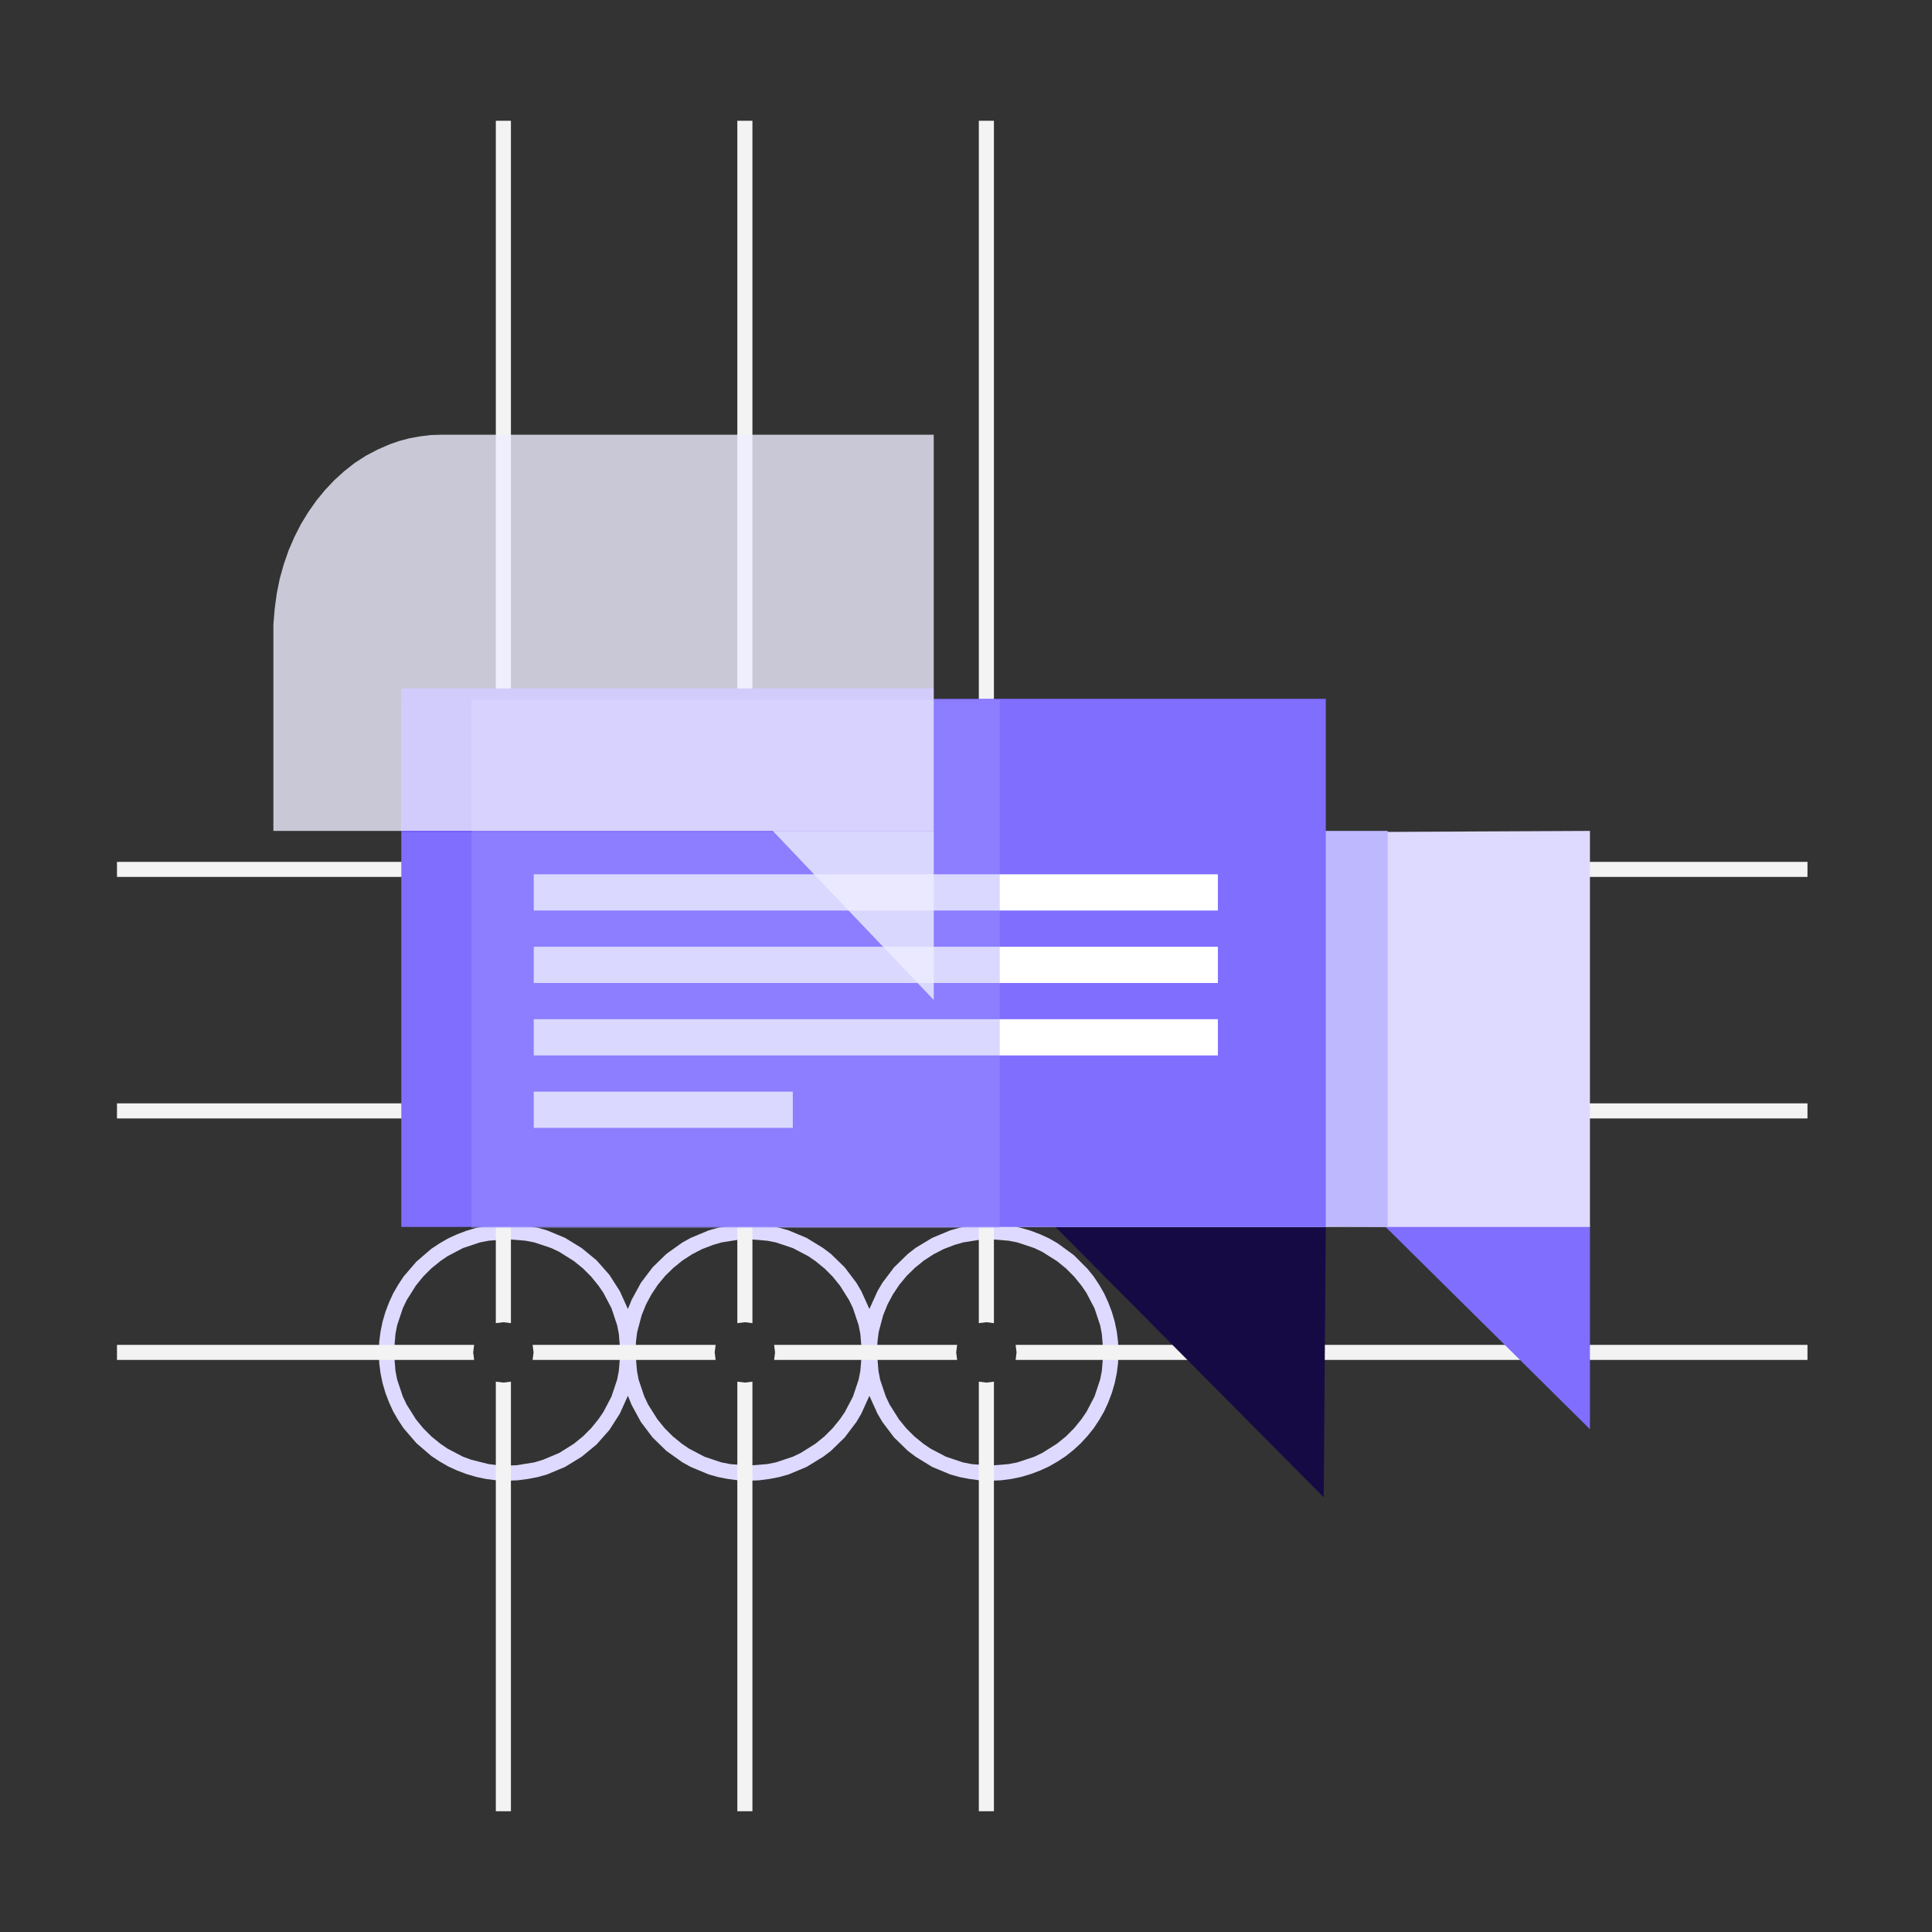 <?xml version="1.0" standalone="no"?><!DOCTYPE svg PUBLIC "-//W3C//DTD SVG 1.1//EN" "http://www.w3.org/Graphics/SVG/1.1/DTD/svg11.dtd"><svg height="1024" node-id="1" sillyvg="true" template-height="1024" template-width="1024" version="1.1" viewBox="0 0 1024 1024" width="1024" xmlns="http://www.w3.org/2000/svg" xmlns:xlink="http://www.w3.org/1999/xlink"><rect x="0" y="0" width="1024" height="1024" fill="#333333" stroke="none"/><defs node-id="29"></defs><g node-id="31"><g node-id="32"><path d="M 0.00 0.00 L 1024.00 0.00 L 1024.00 1024.00 L 0.00 1024.00 Z" fill="#ffffff" fill-opacity="0" fill-rule="evenodd" group-id="1,2" id="矩形" node-id="6" stroke="none" target-height="1024" target-width="1024" target-x="0" target-y="0"></path></g><g node-id="33"><g node-id="34"><path d="M 268.80 648.80 L 263.20 649.00 L 257.70 649.70 L 252.40 650.80 L 247.30 652.30 L 242.30 654.20 L 237.50 656.40 L 233.00 659.00 L 228.60 661.90 L 220.70 668.70 L 213.90 676.60 L 211.00 681.00 L 208.40 685.50 L 206.20 690.30 L 204.30 695.30 L 202.80 700.40 L 201.70 705.70 L 201.00 711.20 L 200.80 716.80 L 201.00 722.40 L 201.70 727.90 L 202.80 733.20 L 204.30 738.30 L 206.20 743.30 L 208.40 748.10 L 211.00 752.60 L 213.90 757.00 L 220.70 764.90 L 228.60 771.70 L 233.00 774.60 L 237.50 777.20 L 242.30 779.40 L 247.30 781.30 L 252.40 782.80 L 257.70 783.90 L 263.20 784.60 L 268.80 784.80 L 274.30 784.60 L 279.70 783.90 L 284.90 782.90 L 289.90 781.50 L 299.50 777.50 L 308.30 772.10 L 316.20 765.60 L 323.00 757.90 L 328.50 749.30 L 332.80 739.80 L 334.80 744.70 L 339.70 753.70 L 345.90 761.90 L 353.20 769.00 L 361.60 775.00 L 366.10 777.50 L 375.70 781.50 L 380.70 782.90 L 385.90 783.90 L 391.30 784.60 L 396.80 784.80 L 402.30 784.60 L 407.70 783.90 L 412.90 782.90 L 417.90 781.50 L 427.50 777.50 L 436.30 772.10 L 440.40 769.00 L 447.70 761.90 L 453.90 753.70 L 456.50 749.30 L 460.80 739.80 L 465.10 749.30 L 467.70 753.70 L 473.90 761.90 L 481.20 769.00 L 485.30 772.10 L 494.10 777.50 L 503.70 781.50 L 508.70 782.90 L 513.90 783.90 L 519.30 784.60 L 524.80 784.80 L 530.40 784.60 L 535.90 783.90 L 541.20 782.80 L 546.30 781.30 L 551.30 779.40 L 556.10 777.20 L 560.60 774.60 L 565.00 771.70 L 569.10 768.40 L 572.90 764.90 L 576.40 761.10 L 579.70 757.00 L 582.60 752.60 L 585.20 748.10 L 587.40 743.30 L 589.30 738.30 L 590.80 733.20 L 591.90 727.90 L 592.60 722.40 L 592.80 716.80 L 592.60 711.20 L 591.90 705.70 L 590.80 700.40 L 589.30 695.30 L 587.40 690.30 L 585.20 685.50 L 582.60 681.00 L 579.70 676.60 L 576.40 672.50 L 569.10 665.20 L 560.60 659.00 L 556.10 656.40 L 551.30 654.20 L 546.30 652.30 L 541.20 650.80 L 535.90 649.70 L 530.40 649.00 L 524.80 648.80 L 519.30 649.00 L 513.90 649.70 L 508.70 650.70 L 503.70 652.10 L 494.10 656.10 L 485.30 661.40 L 481.20 664.60 L 473.90 671.70 L 467.70 679.90 L 465.10 684.30 L 460.80 693.80 L 456.50 684.30 L 453.90 679.90 L 447.70 671.70 L 440.40 664.60 L 436.30 661.50 L 427.50 656.10 L 417.90 652.10 L 412.90 650.70 L 407.70 649.70 L 402.30 649.00 L 396.80 648.80 L 391.30 649.00 L 385.90 649.70 L 380.70 650.70 L 375.70 652.10 L 366.10 656.10 L 361.60 658.60 L 353.20 664.60 L 345.90 671.70 L 339.70 679.90 L 334.80 688.90 L 332.80 693.80 L 328.50 684.30 L 323.00 675.70 L 316.20 668.00 L 308.30 661.50 L 299.50 656.10 L 289.90 652.10 L 284.90 650.70 L 279.70 649.70 L 274.30 649.00 L 268.80 648.80 Z M 396.80 656.80 L 406.60 657.60 L 411.20 658.50 L 420.20 661.50 L 428.40 665.80 L 432.20 668.40 L 437.00 672.30 L 441.30 676.60 L 445.20 681.40 L 450.10 689.20 L 452.10 693.40 L 455.10 702.40 L 456.00 707.00 L 456.80 716.80 L 456.00 726.60 L 455.10 731.20 L 452.10 740.20 L 447.80 748.40 L 445.20 752.20 L 441.30 757.00 L 437.00 761.30 L 432.20 765.20 L 424.40 770.10 L 420.20 772.10 L 411.20 775.10 L 406.60 776.00 L 396.80 776.80 L 387.00 776.00 L 382.40 775.10 L 373.40 772.10 L 365.20 767.80 L 361.40 765.20 L 356.60 761.30 L 352.30 757.00 L 348.40 752.20 L 343.50 744.40 L 341.50 740.20 L 338.50 731.30 L 337.60 726.60 L 336.80 716.80 L 337.10 710.90 L 337.70 706.10 L 340.10 697.10 L 342.40 691.40 L 345.30 686.00 L 348.70 680.90 L 352.60 676.20 L 356.90 672.00 L 361.70 668.10 L 366.80 664.80 L 372.20 662.00 L 378.00 659.80 L 382.50 658.50 L 391.90 657.00 L 396.80 656.80 Z M 268.80 656.80 L 278.60 657.60 L 283.20 658.50 L 292.20 661.50 L 296.40 663.50 L 304.20 668.40 L 309.00 672.30 L 313.30 676.60 L 317.20 681.40 L 319.80 685.20 L 324.10 693.40 L 327.10 702.40 L 328.00 707.00 L 328.80 716.80 L 328.00 726.60 L 327.10 731.20 L 324.10 740.20 L 319.80 748.40 L 317.20 752.20 L 313.30 757.00 L 309.00 761.30 L 304.20 765.20 L 296.40 770.10 L 287.80 773.70 L 283.20 775.10 L 273.80 776.60 L 268.80 776.80 L 263.80 776.60 L 259.00 776.00 L 249.80 773.70 L 245.40 772.10 L 237.20 767.80 L 233.40 765.20 L 228.60 761.30 L 224.30 757.00 L 220.40 752.20 L 215.50 744.40 L 213.50 740.20 L 210.50 731.20 L 209.60 726.60 L 208.80 716.80 L 209.60 707.00 L 210.50 702.40 L 213.50 693.40 L 215.50 689.20 L 220.40 681.40 L 224.30 676.60 L 228.60 672.30 L 233.40 668.40 L 237.20 665.80 L 245.40 661.50 L 254.40 658.50 L 259.00 657.60 L 268.80 656.80 Z M 524.80 656.80 L 534.60 657.60 L 539.20 658.50 L 548.20 661.50 L 552.40 663.50 L 560.20 668.40 L 565.00 672.30 L 569.30 676.60 L 573.20 681.40 L 575.80 685.20 L 580.10 693.40 L 583.10 702.40 L 584.00 707.00 L 584.80 716.80 L 584.00 726.60 L 583.10 731.20 L 580.10 740.20 L 575.80 748.40 L 573.20 752.20 L 569.30 757.00 L 565.00 761.30 L 560.20 765.20 L 552.40 770.10 L 548.20 772.10 L 539.20 775.10 L 534.60 776.00 L 524.80 776.80 L 515.00 776.00 L 510.40 775.10 L 501.40 772.10 L 493.20 767.80 L 489.40 765.20 L 484.60 761.30 L 480.30 757.00 L 476.40 752.20 L 471.50 744.40 L 469.50 740.20 L 466.50 731.30 L 465.60 726.60 L 464.80 716.80 L 465.10 710.90 L 465.70 706.10 L 468.10 697.10 L 470.40 691.40 L 473.30 686.00 L 476.70 680.90 L 480.60 676.20 L 484.90 672.00 L 489.70 668.10 L 494.80 664.80 L 500.20 662.00 L 506.00 659.80 L 510.50 658.50 L 519.90 657.00 L 524.80 656.80 Z" fill="#dedaff" fill-rule="nonzero" group-id="1,3,4" id="形状结合" node-id="9" stroke="none" target-height="136" target-width="392" target-x="200.8" target-y="648.8"></path><path d="M 518.80 732.30 L 518.80 960.00 L 526.80 960.00 L 526.80 732.30 L 522.80 732.80 L 518.80 732.30 Z M 262.80 732.30 L 262.80 960.00 L 270.80 960.00 L 270.80 732.30 L 266.80 732.80 L 262.80 732.30 Z M 390.80 732.30 L 390.80 960.00 L 398.80 960.00 L 398.80 732.30 L 394.80 732.80 L 390.80 732.30 Z M 251.30 712.80 L 62.00 712.80 L 62.00 720.80 L 251.30 720.80 L 250.80 716.80 L 251.30 712.80 Z M 282.80 716.80 L 282.30 720.80 L 379.30 720.80 L 378.80 716.80 L 379.30 712.80 L 282.30 712.80 L 282.80 716.80 Z M 410.80 716.80 L 410.30 720.80 L 507.30 720.80 L 506.80 716.80 L 507.30 712.80 L 410.30 712.80 L 410.80 716.80 Z M 538.80 716.80 L 538.30 720.80 L 958.00 720.80 L 958.00 712.80 L 538.30 712.80 L 538.80 716.80 Z M 518.80 64.00 L 518.80 456.80 L 398.80 456.80 L 398.80 64.00 L 390.80 64.00 L 390.80 456.80 L 270.80 456.80 L 270.80 64.00 L 262.80 64.00 L 262.80 456.80 L 62.00 456.80 L 62.00 464.80 L 262.80 464.80 L 262.80 584.80 L 62.00 584.80 L 62.00 592.80 L 262.80 592.80 L 262.80 701.30 L 266.80 700.80 L 270.80 701.30 L 270.80 592.80 L 390.80 592.80 L 390.80 701.30 L 394.80 700.80 L 398.80 701.30 L 398.80 592.80 L 518.80 592.80 L 518.80 701.30 L 522.80 700.80 L 526.80 701.30 L 526.80 592.80 L 958.00 592.80 L 958.00 584.80 L 526.80 584.80 L 526.80 464.80 L 958.00 464.80 L 958.00 456.80 L 526.80 456.80 L 526.80 64.00 L 518.80 64.00 Z M 398.80 464.80 L 518.80 464.80 L 518.80 584.80 L 398.80 584.80 L 398.80 464.80 Z M 270.80 464.80 L 390.80 464.80 L 390.80 584.80 L 270.80 584.80 L 270.80 464.80 Z" fill="#f3f3f3" fill-rule="evenodd" group-id="1,3,4" id="形状结合" node-id="10" stroke="none" target-height="896" target-width="896" target-x="62" target-y="64"></path></g><g node-id="35"><g node-id="36"><g node-id="39"><path d="M 701.60 793.60 L 702.70 649.40 L 558.30 649.20" fill="#160a45" fill-rule="nonzero" group-id="1,3,5,6,9" id="路径" node-id="13" stroke="none" target-height="144.4" target-width="144.4" target-x="558.3" target-y="649.2"></path></g><g node-id="40"><path d="M 842.70 757.50 L 842.70 649.40 L 733.30 649.20" fill="#806eff" fill-rule="evenodd" group-id="1,3,5,6,10" id="路径" node-id="14" stroke="none" target-height="108.3" target-width="109.4" target-x="733.3" target-y="649.2"></path></g><path d="M 409.60 442.50 L 842.70 440.40 L 842.70 650.30 L 409.60 650.30 Z" fill="#dedaff" fill-rule="evenodd" group-id="1,3,5,6" id="矩形" node-id="15" stroke="none" target-height="209.9" target-width="433.1" target-x="409.6" target-y="440.4"></path><path d="M 422.70 440.40 L 735.50 440.40 L 735.50 650.30 L 422.70 646.60 Z" fill="#beb9ff" fill-rule="nonzero" group-id="1,3,5,6" id="矩形" node-id="16" stroke="none" target-height="209.9" target-width="312.8" target-x="422.7" target-y="440.4"></path></g><g node-id="37"><path d="M 212.70 370.40 L 702.70 370.40 L 702.70 650.30 L 212.70 650.30 Z" fill="#806eff" fill-rule="nonzero" group-id="1,3,5,7" id="矩形" node-id="18" stroke="none" target-height="279.9" target-width="490" target-x="212.7" target-y="370.4"></path><path d="M 645.50 463.40 L 645.50 482.60 L 282.90 482.60 L 282.90 463.40 Z" fill="#ffffff" fill-rule="nonzero" group-id="1,3,5,7" id="直线" node-id="19" stroke="none" target-height="19.2" target-width="362.6" target-x="282.9" target-y="463.4"></path><path d="M 420.20 578.60 L 420.20 597.80 L 282.90 597.80 L 282.90 578.60 Z" fill="#ffffff" fill-rule="nonzero" group-id="1,3,5,7" id="直线" node-id="20" stroke="none" target-height="19.2" target-width="137.3" target-x="282.9" target-y="578.6"></path><path d="M 645.50 540.20 L 645.50 559.40 L 282.90 559.40 L 282.90 540.20 Z" fill="#ffffff" fill-rule="nonzero" group-id="1,3,5,7" id="直线" node-id="21" stroke="none" target-height="19.2" target-width="362.6" target-x="282.9" target-y="540.2"></path><path d="M 645.50 501.80 L 645.50 521.00 L 282.90 521.00 L 282.90 501.80 Z" fill="#ffffff" fill-rule="nonzero" group-id="1,3,5,7" id="直线" node-id="22" stroke="none" target-height="19.2" target-width="362.6" target-x="282.9" target-y="501.8"></path><path d="M 212.70 364.90 L 494.90 364.90 L 494.90 440.90 L 212.70 440.90 Z" fill="#6448f4" fill-rule="nonzero" group-id="1,3,5,7" id="矩形" node-id="23" stroke="none" target-height="76" target-width="282.2" target-x="212.7" target-y="364.9"></path><g node-id="41"><path d="M 249.90 370.90 L 529.90 370.90 L 529.90 650.90 L 249.90 650.90 Z" fill="#a199ff" fill-opacity="0.381" fill-rule="nonzero" group-id="1,3,5,7,11" id="矩形" node-id="24" stroke="none" target-height="280" target-width="280" target-x="249.9" target-y="370.9"></path></g></g><g node-id="38"><g node-id="42"><path d="M 494.90 440.40 L 494.90 230.40 L 233.90 230.40 L 228.10 230.60 L 222.50 231.30 L 217.00 232.30 L 211.70 233.70 L 206.50 235.50 L 200.10 238.30 L 194.00 241.50 L 188.10 245.30 L 182.50 249.70 L 177.20 254.50 L 172.30 259.70 L 167.70 265.30 L 163.40 271.40 L 159.50 277.80 L 156.10 284.50 L 153.00 291.60 L 150.40 299.10 L 148.30 306.60 L 146.70 314.50 L 145.60 322.60 L 144.90 331.00 L 144.90 440.40 L 494.90 440.40 Z" fill="#eeeeff" fill-opacity="0.799" fill-rule="nonzero" group-id="1,3,5,8,12" id="形状结合" node-id="26" stroke="none" target-height="210" target-width="350" target-x="144.9" target-y="230.4"></path></g><path d="M 494.90 530.00 L 494.90 440.40 L 409.60 440.40" fill="#eeeeff" fill-opacity="0.799" fill-rule="nonzero" group-id="1,3,5,8,13" id="路径" node-id="27" stroke="none" target-height="89.6" target-width="85.3" target-x="409.6" target-y="440.4"></path></g></g></g></g></svg>